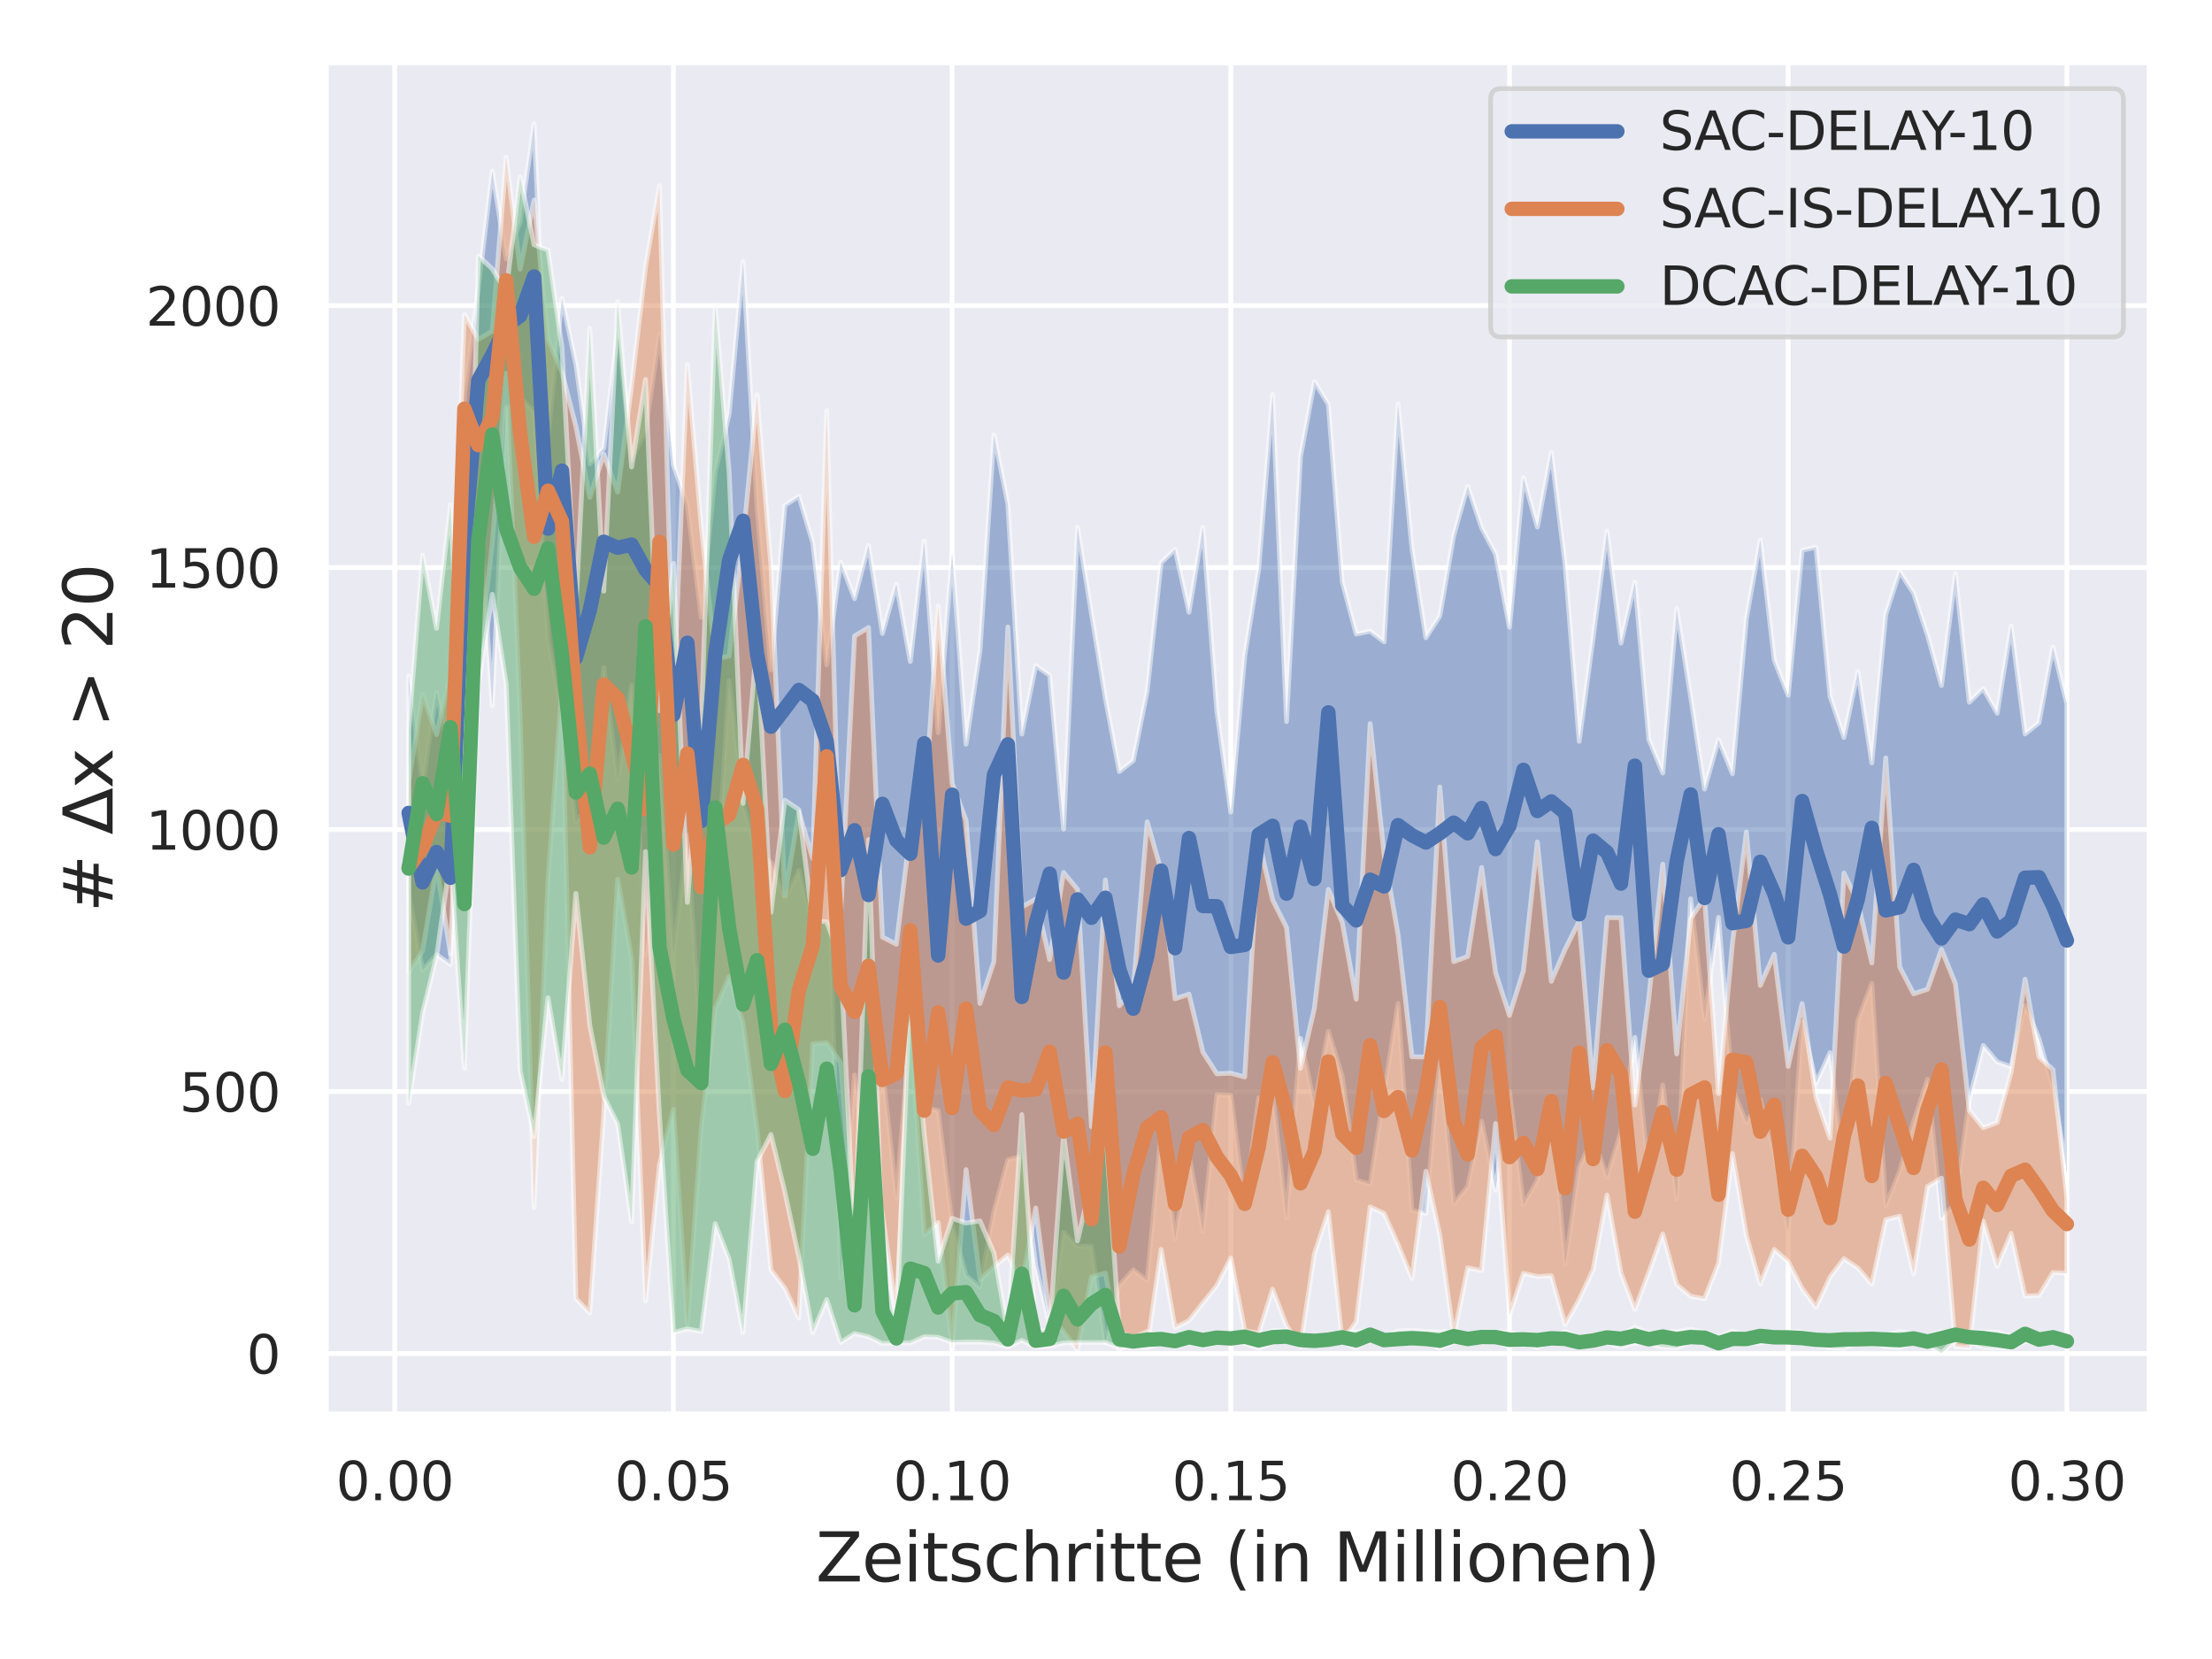 <?xml version="1.0" encoding="utf-8" standalone="no"?>
<!DOCTYPE svg PUBLIC "-//W3C//DTD SVG 1.1//EN"
  "http://www.w3.org/Graphics/SVG/1.1/DTD/svg11.dtd">
<svg xmlns:xlink="http://www.w3.org/1999/xlink" width="460.8pt" height="345.6pt" viewBox="0 0 460.8 345.6" xmlns="http://www.w3.org/2000/svg" version="1.1">
 <defs>
  <style type="text/css">*{stroke-linejoin: round; stroke-linecap: butt}</style>
 </defs>
 <g id="figure_1">
  <g id="patch_1">
   <path d="M 0 345.6 
L 460.8 345.6 
L 460.8 0 
L 0 0 
z
" style="fill: #ffffff"/>
  </g>
  <g id="axes_1">
   <g id="patch_2">
    <path d="M 67.86 294.66 
L 447.84 294.66 
L 447.84 12.96 
L 67.86 12.96 
z
" style="fill: #eaeaf2"/>
   </g>
   <g id="matplotlib.axis_1">
    <g id="xtick_1">
     <g id="line2d_1">
      <path d="M 82.229 294.66 
L 82.229 12.96 
" clip-path="url(#p2f18f2f34d)" style="fill: none; stroke: #ffffff; stroke-linecap: round"/>
     </g>
     <g id="text_1">
      <!-- 0.00 -->
      <g style="fill: #262626" transform="translate(69.983 312.518)scale(0.11 -0.11)">
       <defs>
        <path id="DejaVuSans-30" d="M 2034 4250 
Q 1547 4250 1301 3770 
Q 1056 3291 1056 2328 
Q 1056 1369 1301 889 
Q 1547 409 2034 409 
Q 2525 409 2770 889 
Q 3016 1369 3016 2328 
Q 3016 3291 2770 3770 
Q 2525 4250 2034 4250 
z
M 2034 4750 
Q 2819 4750 3233 4129 
Q 3647 3509 3647 2328 
Q 3647 1150 3233 529 
Q 2819 -91 2034 -91 
Q 1250 -91 836 529 
Q 422 1150 422 2328 
Q 422 3509 836 4129 
Q 1250 4750 2034 4750 
z
" transform="scale(0.016)"/>
        <path id="DejaVuSans-2e" d="M 684 794 
L 1344 794 
L 1344 0 
L 684 0 
L 684 794 
z
" transform="scale(0.016)"/>
       </defs>
       <use xlink:href="#DejaVuSans-30"/>
       <use xlink:href="#DejaVuSans-2e" x="63.623"/>
       <use xlink:href="#DejaVuSans-30" x="95.41"/>
       <use xlink:href="#DejaVuSans-30" x="159.033"/>
      </g>
     </g>
    </g>
    <g id="xtick_2">
     <g id="line2d_2">
      <path d="M 140.286 294.66 
L 140.286 12.96 
" clip-path="url(#p2f18f2f34d)" style="fill: none; stroke: #ffffff; stroke-linecap: round"/>
     </g>
     <g id="text_2">
      <!-- 0.05 -->
      <g style="fill: #262626" transform="translate(128.039 312.518)scale(0.11 -0.11)">
       <defs>
        <path id="DejaVuSans-35" d="M 691 4666 
L 3169 4666 
L 3169 4134 
L 1269 4134 
L 1269 2991 
Q 1406 3038 1543 3061 
Q 1681 3084 1819 3084 
Q 2600 3084 3056 2656 
Q 3513 2228 3513 1497 
Q 3513 744 3044 326 
Q 2575 -91 1722 -91 
Q 1428 -91 1123 -41 
Q 819 9 494 109 
L 494 744 
Q 775 591 1075 516 
Q 1375 441 1709 441 
Q 2250 441 2565 725 
Q 2881 1009 2881 1497 
Q 2881 1984 2565 2268 
Q 2250 2553 1709 2553 
Q 1456 2553 1204 2497 
Q 953 2441 691 2322 
L 691 4666 
z
" transform="scale(0.016)"/>
       </defs>
       <use xlink:href="#DejaVuSans-30"/>
       <use xlink:href="#DejaVuSans-2e" x="63.623"/>
       <use xlink:href="#DejaVuSans-30" x="95.41"/>
       <use xlink:href="#DejaVuSans-35" x="159.033"/>
      </g>
     </g>
    </g>
    <g id="xtick_3">
     <g id="line2d_3">
      <path d="M 198.342 294.66 
L 198.342 12.96 
" clip-path="url(#p2f18f2f34d)" style="fill: none; stroke: #ffffff; stroke-linecap: round"/>
     </g>
     <g id="text_3">
      <!-- 0.10 -->
      <g style="fill: #262626" transform="translate(186.096 312.518)scale(0.11 -0.11)">
       <defs>
        <path id="DejaVuSans-31" d="M 794 531 
L 1825 531 
L 1825 4091 
L 703 3866 
L 703 4441 
L 1819 4666 
L 2450 4666 
L 2450 531 
L 3481 531 
L 3481 0 
L 794 0 
L 794 531 
z
" transform="scale(0.016)"/>
       </defs>
       <use xlink:href="#DejaVuSans-30"/>
       <use xlink:href="#DejaVuSans-2e" x="63.623"/>
       <use xlink:href="#DejaVuSans-31" x="95.41"/>
       <use xlink:href="#DejaVuSans-30" x="159.033"/>
      </g>
     </g>
    </g>
    <g id="xtick_4">
     <g id="line2d_4">
      <path d="M 256.399 294.66 
L 256.399 12.96 
" clip-path="url(#p2f18f2f34d)" style="fill: none; stroke: #ffffff; stroke-linecap: round"/>
     </g>
     <g id="text_4">
      <!-- 0.15 -->
      <g style="fill: #262626" transform="translate(244.152 312.518)scale(0.11 -0.11)">
       <use xlink:href="#DejaVuSans-30"/>
       <use xlink:href="#DejaVuSans-2e" x="63.623"/>
       <use xlink:href="#DejaVuSans-31" x="95.41"/>
       <use xlink:href="#DejaVuSans-35" x="159.033"/>
      </g>
     </g>
    </g>
    <g id="xtick_5">
     <g id="line2d_5">
      <path d="M 314.455 294.66 
L 314.455 12.96 
" clip-path="url(#p2f18f2f34d)" style="fill: none; stroke: #ffffff; stroke-linecap: round"/>
     </g>
     <g id="text_5">
      <!-- 0.20 -->
      <g style="fill: #262626" transform="translate(302.209 312.518)scale(0.11 -0.11)">
       <defs>
        <path id="DejaVuSans-32" d="M 1228 531 
L 3431 531 
L 3431 0 
L 469 0 
L 469 531 
Q 828 903 1448 1529 
Q 2069 2156 2228 2338 
Q 2531 2678 2651 2914 
Q 2772 3150 2772 3378 
Q 2772 3750 2511 3984 
Q 2250 4219 1831 4219 
Q 1534 4219 1204 4116 
Q 875 4013 500 3803 
L 500 4441 
Q 881 4594 1212 4672 
Q 1544 4750 1819 4750 
Q 2544 4750 2975 4387 
Q 3406 4025 3406 3419 
Q 3406 3131 3298 2873 
Q 3191 2616 2906 2266 
Q 2828 2175 2409 1742 
Q 1991 1309 1228 531 
z
" transform="scale(0.016)"/>
       </defs>
       <use xlink:href="#DejaVuSans-30"/>
       <use xlink:href="#DejaVuSans-2e" x="63.623"/>
       <use xlink:href="#DejaVuSans-32" x="95.41"/>
       <use xlink:href="#DejaVuSans-30" x="159.033"/>
      </g>
     </g>
    </g>
    <g id="xtick_6">
     <g id="line2d_6">
      <path d="M 372.512 294.66 
L 372.512 12.96 
" clip-path="url(#p2f18f2f34d)" style="fill: none; stroke: #ffffff; stroke-linecap: round"/>
     </g>
     <g id="text_6">
      <!-- 0.25 -->
      <g style="fill: #262626" transform="translate(360.266 312.518)scale(0.11 -0.11)">
       <use xlink:href="#DejaVuSans-30"/>
       <use xlink:href="#DejaVuSans-2e" x="63.623"/>
       <use xlink:href="#DejaVuSans-32" x="95.41"/>
       <use xlink:href="#DejaVuSans-35" x="159.033"/>
      </g>
     </g>
    </g>
    <g id="xtick_7">
     <g id="line2d_7">
      <path d="M 430.568 294.66 
L 430.568 12.96 
" clip-path="url(#p2f18f2f34d)" style="fill: none; stroke: #ffffff; stroke-linecap: round"/>
     </g>
     <g id="text_7">
      <!-- 0.30 -->
      <g style="fill: #262626" transform="translate(418.322 312.518)scale(0.11 -0.11)">
       <defs>
        <path id="DejaVuSans-33" d="M 2597 2516 
Q 3050 2419 3304 2112 
Q 3559 1806 3559 1356 
Q 3559 666 3084 287 
Q 2609 -91 1734 -91 
Q 1441 -91 1130 -33 
Q 819 25 488 141 
L 488 750 
Q 750 597 1062 519 
Q 1375 441 1716 441 
Q 2309 441 2620 675 
Q 2931 909 2931 1356 
Q 2931 1769 2642 2001 
Q 2353 2234 1838 2234 
L 1294 2234 
L 1294 2753 
L 1863 2753 
Q 2328 2753 2575 2939 
Q 2822 3125 2822 3475 
Q 2822 3834 2567 4026 
Q 2313 4219 1838 4219 
Q 1578 4219 1281 4162 
Q 984 4106 628 3988 
L 628 4550 
Q 988 4650 1302 4700 
Q 1616 4750 1894 4750 
Q 2613 4750 3031 4423 
Q 3450 4097 3450 3541 
Q 3450 3153 3228 2886 
Q 3006 2619 2597 2516 
z
" transform="scale(0.016)"/>
       </defs>
       <use xlink:href="#DejaVuSans-30"/>
       <use xlink:href="#DejaVuSans-2e" x="63.623"/>
       <use xlink:href="#DejaVuSans-33" x="95.41"/>
       <use xlink:href="#DejaVuSans-30" x="159.033"/>
      </g>
     </g>
    </g>
    <g id="text_8">
     <!-- Zeitschritte (in Millionen) -->
     <g style="fill: #262626" transform="translate(169.935 329.444)scale(0.14 -0.14)">
      <defs>
       <path id="DejaVuSans-5a" d="M 359 4666 
L 4025 4666 
L 4025 4184 
L 1075 531 
L 4097 531 
L 4097 0 
L 288 0 
L 288 481 
L 3238 4134 
L 359 4134 
L 359 4666 
z
" transform="scale(0.016)"/>
       <path id="DejaVuSans-65" d="M 3597 1894 
L 3597 1613 
L 953 1613 
Q 991 1019 1311 708 
Q 1631 397 2203 397 
Q 2534 397 2845 478 
Q 3156 559 3463 722 
L 3463 178 
Q 3153 47 2828 -22 
Q 2503 -91 2169 -91 
Q 1331 -91 842 396 
Q 353 884 353 1716 
Q 353 2575 817 3079 
Q 1281 3584 2069 3584 
Q 2775 3584 3186 3129 
Q 3597 2675 3597 1894 
z
M 3022 2063 
Q 3016 2534 2758 2815 
Q 2500 3097 2075 3097 
Q 1594 3097 1305 2825 
Q 1016 2553 972 2059 
L 3022 2063 
z
" transform="scale(0.016)"/>
       <path id="DejaVuSans-69" d="M 603 3500 
L 1178 3500 
L 1178 0 
L 603 0 
L 603 3500 
z
M 603 4863 
L 1178 4863 
L 1178 4134 
L 603 4134 
L 603 4863 
z
" transform="scale(0.016)"/>
       <path id="DejaVuSans-74" d="M 1172 4494 
L 1172 3500 
L 2356 3500 
L 2356 3053 
L 1172 3053 
L 1172 1153 
Q 1172 725 1289 603 
Q 1406 481 1766 481 
L 2356 481 
L 2356 0 
L 1766 0 
Q 1100 0 847 248 
Q 594 497 594 1153 
L 594 3053 
L 172 3053 
L 172 3500 
L 594 3500 
L 594 4494 
L 1172 4494 
z
" transform="scale(0.016)"/>
       <path id="DejaVuSans-73" d="M 2834 3397 
L 2834 2853 
Q 2591 2978 2328 3040 
Q 2066 3103 1784 3103 
Q 1356 3103 1142 2972 
Q 928 2841 928 2578 
Q 928 2378 1081 2264 
Q 1234 2150 1697 2047 
L 1894 2003 
Q 2506 1872 2764 1633 
Q 3022 1394 3022 966 
Q 3022 478 2636 193 
Q 2250 -91 1575 -91 
Q 1294 -91 989 -36 
Q 684 19 347 128 
L 347 722 
Q 666 556 975 473 
Q 1284 391 1588 391 
Q 1994 391 2212 530 
Q 2431 669 2431 922 
Q 2431 1156 2273 1281 
Q 2116 1406 1581 1522 
L 1381 1569 
Q 847 1681 609 1914 
Q 372 2147 372 2553 
Q 372 3047 722 3315 
Q 1072 3584 1716 3584 
Q 2034 3584 2315 3537 
Q 2597 3491 2834 3397 
z
" transform="scale(0.016)"/>
       <path id="DejaVuSans-63" d="M 3122 3366 
L 3122 2828 
Q 2878 2963 2633 3030 
Q 2388 3097 2138 3097 
Q 1578 3097 1268 2742 
Q 959 2388 959 1747 
Q 959 1106 1268 751 
Q 1578 397 2138 397 
Q 2388 397 2633 464 
Q 2878 531 3122 666 
L 3122 134 
Q 2881 22 2623 -34 
Q 2366 -91 2075 -91 
Q 1284 -91 818 406 
Q 353 903 353 1747 
Q 353 2603 823 3093 
Q 1294 3584 2113 3584 
Q 2378 3584 2631 3529 
Q 2884 3475 3122 3366 
z
" transform="scale(0.016)"/>
       <path id="DejaVuSans-68" d="M 3513 2113 
L 3513 0 
L 2938 0 
L 2938 2094 
Q 2938 2591 2744 2837 
Q 2550 3084 2163 3084 
Q 1697 3084 1428 2787 
Q 1159 2491 1159 1978 
L 1159 0 
L 581 0 
L 581 4863 
L 1159 4863 
L 1159 2956 
Q 1366 3272 1645 3428 
Q 1925 3584 2291 3584 
Q 2894 3584 3203 3211 
Q 3513 2838 3513 2113 
z
" transform="scale(0.016)"/>
       <path id="DejaVuSans-72" d="M 2631 2963 
Q 2534 3019 2420 3045 
Q 2306 3072 2169 3072 
Q 1681 3072 1420 2755 
Q 1159 2438 1159 1844 
L 1159 0 
L 581 0 
L 581 3500 
L 1159 3500 
L 1159 2956 
Q 1341 3275 1631 3429 
Q 1922 3584 2338 3584 
Q 2397 3584 2469 3576 
Q 2541 3569 2628 3553 
L 2631 2963 
z
" transform="scale(0.016)"/>
       <path id="DejaVuSans-20" transform="scale(0.016)"/>
       <path id="DejaVuSans-28" d="M 1984 4856 
Q 1566 4138 1362 3434 
Q 1159 2731 1159 2009 
Q 1159 1288 1364 580 
Q 1569 -128 1984 -844 
L 1484 -844 
Q 1016 -109 783 600 
Q 550 1309 550 2009 
Q 550 2706 781 3412 
Q 1013 4119 1484 4856 
L 1984 4856 
z
" transform="scale(0.016)"/>
       <path id="DejaVuSans-6e" d="M 3513 2113 
L 3513 0 
L 2938 0 
L 2938 2094 
Q 2938 2591 2744 2837 
Q 2550 3084 2163 3084 
Q 1697 3084 1428 2787 
Q 1159 2491 1159 1978 
L 1159 0 
L 581 0 
L 581 3500 
L 1159 3500 
L 1159 2956 
Q 1366 3272 1645 3428 
Q 1925 3584 2291 3584 
Q 2894 3584 3203 3211 
Q 3513 2838 3513 2113 
z
" transform="scale(0.016)"/>
       <path id="DejaVuSans-4d" d="M 628 4666 
L 1569 4666 
L 2759 1491 
L 3956 4666 
L 4897 4666 
L 4897 0 
L 4281 0 
L 4281 4097 
L 3078 897 
L 2444 897 
L 1241 4097 
L 1241 0 
L 628 0 
L 628 4666 
z
" transform="scale(0.016)"/>
       <path id="DejaVuSans-6c" d="M 603 4863 
L 1178 4863 
L 1178 0 
L 603 0 
L 603 4863 
z
" transform="scale(0.016)"/>
       <path id="DejaVuSans-6f" d="M 1959 3097 
Q 1497 3097 1228 2736 
Q 959 2375 959 1747 
Q 959 1119 1226 758 
Q 1494 397 1959 397 
Q 2419 397 2687 759 
Q 2956 1122 2956 1747 
Q 2956 2369 2687 2733 
Q 2419 3097 1959 3097 
z
M 1959 3584 
Q 2709 3584 3137 3096 
Q 3566 2609 3566 1747 
Q 3566 888 3137 398 
Q 2709 -91 1959 -91 
Q 1206 -91 779 398 
Q 353 888 353 1747 
Q 353 2609 779 3096 
Q 1206 3584 1959 3584 
z
" transform="scale(0.016)"/>
       <path id="DejaVuSans-29" d="M 513 4856 
L 1013 4856 
Q 1481 4119 1714 3412 
Q 1947 2706 1947 2009 
Q 1947 1309 1714 600 
Q 1481 -109 1013 -844 
L 513 -844 
Q 928 -128 1133 580 
Q 1338 1288 1338 2009 
Q 1338 2731 1133 3434 
Q 928 4138 513 4856 
z
" transform="scale(0.016)"/>
      </defs>
      <use xlink:href="#DejaVuSans-5a"/>
      <use xlink:href="#DejaVuSans-65" x="68.506"/>
      <use xlink:href="#DejaVuSans-69" x="130.029"/>
      <use xlink:href="#DejaVuSans-74" x="157.812"/>
      <use xlink:href="#DejaVuSans-73" x="197.021"/>
      <use xlink:href="#DejaVuSans-63" x="249.121"/>
      <use xlink:href="#DejaVuSans-68" x="304.102"/>
      <use xlink:href="#DejaVuSans-72" x="367.48"/>
      <use xlink:href="#DejaVuSans-69" x="408.594"/>
      <use xlink:href="#DejaVuSans-74" x="436.377"/>
      <use xlink:href="#DejaVuSans-74" x="475.586"/>
      <use xlink:href="#DejaVuSans-65" x="514.795"/>
      <use xlink:href="#DejaVuSans-20" x="576.318"/>
      <use xlink:href="#DejaVuSans-28" x="608.105"/>
      <use xlink:href="#DejaVuSans-69" x="647.119"/>
      <use xlink:href="#DejaVuSans-6e" x="674.902"/>
      <use xlink:href="#DejaVuSans-20" x="738.281"/>
      <use xlink:href="#DejaVuSans-4d" x="770.068"/>
      <use xlink:href="#DejaVuSans-69" x="856.348"/>
      <use xlink:href="#DejaVuSans-6c" x="884.131"/>
      <use xlink:href="#DejaVuSans-6c" x="911.914"/>
      <use xlink:href="#DejaVuSans-69" x="939.697"/>
      <use xlink:href="#DejaVuSans-6f" x="967.48"/>
      <use xlink:href="#DejaVuSans-6e" x="1028.662"/>
      <use xlink:href="#DejaVuSans-65" x="1092.041"/>
      <use xlink:href="#DejaVuSans-6e" x="1153.564"/>
      <use xlink:href="#DejaVuSans-29" x="1216.943"/>
     </g>
    </g>
   </g>
   <g id="matplotlib.axis_2">
    <g id="ytick_1">
     <g id="line2d_8">
      <path d="M 67.86 281.965 
L 447.84 281.965 
" clip-path="url(#p2f18f2f34d)" style="fill: none; stroke: #ffffff; stroke-linecap: round"/>
     </g>
     <g id="text_9">
      <!-- 0 -->
      <g style="fill: #262626" transform="translate(51.361 286.144)scale(0.11 -0.11)">
       <use xlink:href="#DejaVuSans-30"/>
      </g>
     </g>
    </g>
    <g id="ytick_2">
     <g id="line2d_9">
      <path d="M 67.86 227.389 
L 447.84 227.389 
" clip-path="url(#p2f18f2f34d)" style="fill: none; stroke: #ffffff; stroke-linecap: round"/>
     </g>
     <g id="text_10">
      <!-- 500 -->
      <g style="fill: #262626" transform="translate(37.364 231.568)scale(0.11 -0.11)">
       <use xlink:href="#DejaVuSans-35"/>
       <use xlink:href="#DejaVuSans-30" x="63.623"/>
       <use xlink:href="#DejaVuSans-30" x="127.246"/>
      </g>
     </g>
    </g>
    <g id="ytick_3">
     <g id="line2d_10">
      <path d="M 67.86 172.813 
L 447.84 172.813 
" clip-path="url(#p2f18f2f34d)" style="fill: none; stroke: #ffffff; stroke-linecap: round"/>
     </g>
     <g id="text_11">
      <!-- 1000 -->
      <g style="fill: #262626" transform="translate(30.365 176.992)scale(0.11 -0.11)">
       <use xlink:href="#DejaVuSans-31"/>
       <use xlink:href="#DejaVuSans-30" x="63.623"/>
       <use xlink:href="#DejaVuSans-30" x="127.246"/>
       <use xlink:href="#DejaVuSans-30" x="190.869"/>
      </g>
     </g>
    </g>
    <g id="ytick_4">
     <g id="line2d_11">
      <path d="M 67.86 118.238 
L 447.84 118.238 
" clip-path="url(#p2f18f2f34d)" style="fill: none; stroke: #ffffff; stroke-linecap: round"/>
     </g>
     <g id="text_12">
      <!-- 1500 -->
      <g style="fill: #262626" transform="translate(30.365 122.417)scale(0.11 -0.11)">
       <use xlink:href="#DejaVuSans-31"/>
       <use xlink:href="#DejaVuSans-35" x="63.623"/>
       <use xlink:href="#DejaVuSans-30" x="127.246"/>
       <use xlink:href="#DejaVuSans-30" x="190.869"/>
      </g>
     </g>
    </g>
    <g id="ytick_5">
     <g id="line2d_12">
      <path d="M 67.86 63.662 
L 447.84 63.662 
" clip-path="url(#p2f18f2f34d)" style="fill: none; stroke: #ffffff; stroke-linecap: round"/>
     </g>
     <g id="text_13">
      <!-- 2000 -->
      <g style="fill: #262626" transform="translate(30.365 67.841)scale(0.11 -0.11)">
       <use xlink:href="#DejaVuSans-32"/>
       <use xlink:href="#DejaVuSans-30" x="63.623"/>
       <use xlink:href="#DejaVuSans-30" x="127.246"/>
       <use xlink:href="#DejaVuSans-30" x="190.869"/>
      </g>
     </g>
    </g>
    <g id="text_14">
     <!-- # Δx &gt; 20 -->
     <g style="fill: #262626" transform="translate(23.453 190.055)rotate(-90)scale(0.14 -0.14)">
      <defs>
       <path id="DejaVuSans-23" d="M 3272 2816 
L 2363 2816 
L 2100 1772 
L 3016 1772 
L 3272 2816 
z
M 2803 4594 
L 2478 3297 
L 3391 3297 
L 3719 4594 
L 4219 4594 
L 3897 3297 
L 4872 3297 
L 4872 2816 
L 3775 2816 
L 3519 1772 
L 4513 1772 
L 4513 1294 
L 3397 1294 
L 3072 0 
L 2572 0 
L 2894 1294 
L 1978 1294 
L 1656 0 
L 1153 0 
L 1478 1294 
L 494 1294 
L 494 1772 
L 1594 1772 
L 1856 2816 
L 850 2816 
L 850 3297 
L 1978 3297 
L 2297 4594 
L 2803 4594 
z
" transform="scale(0.016)"/>
       <path id="DejaVuSans-394" d="M 2188 4044 
L 906 525 
L 3472 525 
L 2188 4044 
z
M 50 0 
L 1831 4666 
L 2547 4666 
L 4325 0 
L 50 0 
z
" transform="scale(0.016)"/>
       <path id="DejaVuSans-78" d="M 3513 3500 
L 2247 1797 
L 3578 0 
L 2900 0 
L 1881 1375 
L 863 0 
L 184 0 
L 1544 1831 
L 300 3500 
L 978 3500 
L 1906 2253 
L 2834 3500 
L 3513 3500 
z
" transform="scale(0.016)"/>
       <path id="DejaVuSans-3e" d="M 678 3150 
L 678 3719 
L 4684 2266 
L 4684 1747 
L 678 294 
L 678 863 
L 3897 2003 
L 678 3150 
z
" transform="scale(0.016)"/>
      </defs>
      <use xlink:href="#DejaVuSans-23"/>
      <use xlink:href="#DejaVuSans-20" x="83.789"/>
      <use xlink:href="#DejaVuSans-394" x="115.576"/>
      <use xlink:href="#DejaVuSans-78" x="183.984"/>
      <use xlink:href="#DejaVuSans-20" x="243.164"/>
      <use xlink:href="#DejaVuSans-3e" x="274.951"/>
      <use xlink:href="#DejaVuSans-20" x="358.74"/>
      <use xlink:href="#DejaVuSans-32" x="390.527"/>
      <use xlink:href="#DejaVuSans-30" x="454.15"/>
     </g>
    </g>
   </g>
   <g id="PolyCollection_1">
    <defs>
     <path id="m436e6b6de3" d="M 85.132 -159.645 
L 85.132 -204.855 
L 88.035 -181.955 
L 90.937 -201.428 
L 93.84 -188.068 
L 96.743 -263.47 
L 99.646 -285.627 
L 102.549 -310.012 
L 105.452 -291.653 
L 108.354 -299.38 
L 111.257 -319.835 
L 114.16 -254.585 
L 117.063 -283.466 
L 119.966 -269.713 
L 122.869 -248.931 
L 125.771 -252.271 
L 128.674 -276.852 
L 131.577 -249.738 
L 134.48 -255.982 
L 137.383 -276.022 
L 140.286 -248.756 
L 143.188 -240.417 
L 146.091 -216.993 
L 148.994 -247.184 
L 151.897 -259.409 
L 154.8 -291.129 
L 157.702 -239.915 
L 160.605 -206.034 
L 163.508 -240.308 
L 166.411 -242.229 
L 169.314 -232.514 
L 172.217 -207.104 
L 175.119 -228.498 
L 178.022 -220.879 
L 180.925 -232.012 
L 183.828 -213.631 
L 186.731 -223.957 
L 189.634 -207.781 
L 192.536 -232.885 
L 195.439 -192.98 
L 198.342 -230.528 
L 201.245 -190.578 
L 204.148 -210.051 
L 207.051 -255 
L 209.953 -240.613 
L 212.856 -192.674 
L 215.759 -206.929 
L 218.662 -204.921 
L 221.565 -172.896 
L 224.467 -235.811 
L 227.37 -217.735 
L 230.273 -200.096 
L 233.176 -184.859 
L 236.079 -187.151 
L 238.982 -201.646 
L 241.884 -228.367 
L 244.787 -231.183 
L 247.69 -218.063 
L 250.593 -235.789 
L 253.496 -197.455 
L 256.399 -176.432 
L 259.301 -208.938 
L 262.204 -226.948 
L 265.107 -263.47 
L 268.01 -195.272 
L 270.913 -250.415 
L 273.816 -266.089 
L 276.718 -261.374 
L 279.621 -224.35 
L 282.524 -213.5 
L 285.427 -214.111 
L 288.33 -211.885 
L 291.233 -261.461 
L 294.135 -231.336 
L 297.038 -212.736 
L 299.941 -217.277 
L 302.844 -234.064 
L 305.747 -244.303 
L 308.649 -235.636 
L 311.552 -230.179 
L 314.455 -214.919 
L 317.358 -246.093 
L 320.261 -235.811 
L 323.164 -251.376 
L 326.066 -227.755 
L 328.969 -191.168 
L 331.872 -212.649 
L 334.775 -235.003 
L 337.678 -211.623 
L 340.581 -224.306 
L 343.483 -191.561 
L 346.386 -184.553 
L 349.289 -218.805 
L 352.192 -200.446 
L 355.095 -181.213 
L 357.998 -191.539 
L 360.9 -184.4 
L 363.803 -216.666 
L 366.706 -233.147 
L 369.609 -208.108 
L 372.512 -200.751 
L 375.414 -230.986 
L 378.317 -231.597 
L 381.22 -200.577 
L 384.123 -191.954 
L 387.026 -205.75 
L 389.929 -186.649 
L 392.831 -217.561 
L 395.734 -226.511 
L 398.637 -222.014 
L 401.54 -213.216 
L 404.443 -202.782 
L 407.346 -226.074 
L 410.248 -199.311 
L 413.151 -202.148 
L 416.054 -197.018 
L 418.957 -215.203 
L 421.86 -192.696 
L 424.763 -195.032 
L 427.665 -210.837 
L 430.568 -198.961 
L 430.568 -101.205 
L 430.568 -101.205 
L 427.665 -118.888 
L 424.763 -129.214 
L 421.86 -136.112 
L 418.957 -123.363 
L 416.054 -124.411 
L 413.151 -127.816 
L 410.248 -116.53 
L 407.346 -94.984 
L 404.443 -91.84 
L 401.54 -120.787 
L 398.637 -111.902 
L 395.734 -101.576 
L 392.831 -94.46 
L 389.929 -140.762 
L 387.026 -133.012 
L 384.123 -101.031 
L 381.22 -126.31 
L 378.317 -119.957 
L 375.414 -132.641 
L 372.512 -88.98 
L 369.609 -105.244 
L 366.706 -116.617 
L 363.803 -111.749 
L 360.9 -118.822 
L 357.998 -154.515 
L 355.095 -133.187 
L 352.192 -158.357 
L 349.289 -95.857 
L 346.386 -119.608 
L 343.483 -100.572 
L 340.581 -129.497 
L 337.678 -109.916 
L 334.775 -100.398 
L 331.872 -108.78 
L 328.969 -102.406 
L 326.066 -82.147 
L 323.164 -115.57 
L 320.261 -99.699 
L 317.358 -94.569 
L 314.455 -118.233 
L 311.552 -97.669 
L 308.649 -112.055 
L 305.747 -98.433 
L 302.844 -94.809 
L 299.941 -125.131 
L 297.038 -92.822 
L 294.135 -93.456 
L 291.233 -136.548 
L 288.33 -117.84 
L 285.427 -98.869 
L 282.524 -99.786 
L 279.621 -121.398 
L 276.718 -130.763 
L 273.816 -115.351 
L 270.913 -129.279 
L 268.01 -91.796 
L 265.107 -117.665 
L 262.204 -116.901 
L 259.301 -94.263 
L 256.399 -117.425 
L 253.496 -117.556 
L 250.593 -89.002 
L 247.69 -104.982 
L 244.787 -87.496 
L 241.884 -109.806 
L 238.982 -78.786 
L 236.079 -81.056 
L 233.176 -77.803 
L 230.273 -65.818 
L 227.37 -85.99 
L 224.467 -85.946 
L 221.565 -88.915 
L 218.662 -69.399 
L 215.759 -81.995 
L 212.856 -104.698 
L 209.953 -104 
L 207.051 -93.215 
L 204.148 -77.454 
L 201.245 -79.943 
L 198.342 -90.552 
L 195.439 -114.238 
L 192.536 -114.915 
L 189.634 -131.44 
L 186.731 -96.053 
L 183.828 -123.036 
L 180.925 -98.433 
L 178.022 -121.682 
L 175.119 -79.397 
L 172.217 -178.244 
L 169.314 -152.594 
L 166.411 -164.273 
L 163.508 -158.291 
L 160.605 -166.019 
L 157.702 -168.006 
L 154.8 -177.873 
L 151.897 -203.851 
L 148.994 -156.087 
L 146.091 -124.76 
L 143.188 -171.717 
L 140.286 -146.503 
L 137.383 -188.264 
L 134.48 -146.7 
L 131.577 -202.847 
L 128.674 -183.091 
L 125.771 -206.58 
L 122.869 -178.31 
L 119.966 -174.359 
L 117.063 -196.713 
L 114.16 -212.387 
L 111.257 -259.89 
L 108.354 -262.771 
L 105.452 -260.588 
L 102.549 -198.568 
L 99.646 -241.967 
L 96.743 -206.165 
L 93.84 -144.691 
L 90.937 -146.743 
L 88.035 -143.512 
L 85.132 -159.645 
z
" style="stroke: #ffffff; stroke-opacity: 0.5"/>
    </defs>
    <g clip-path="url(#p2f18f2f34d)">
     <use xlink:href="#m436e6b6de3" x="0" y="345.6" style="fill: #4c72b0; fill-opacity: 0.5; stroke: #ffffff; stroke-opacity: 0.5"/>
    </g>
   </g>
   <g id="PolyCollection_2">
    <defs>
     <path id="m35eba1792a" d="M 85.132 -142.945 
L 85.132 -182.589 
L 88.035 -200.926 
L 90.937 -192.565 
L 93.84 -205.379 
L 96.743 -280.083 
L 99.646 -274.909 
L 102.549 -276.612 
L 105.452 -312.872 
L 108.354 -289.535 
L 111.257 -303.943 
L 114.16 -274.952 
L 117.063 -268.054 
L 119.966 -256.79 
L 122.869 -242.011 
L 125.771 -250.983 
L 128.674 -243.102 
L 131.577 -265.216 
L 134.48 -290.015 
L 137.383 -306.89 
L 140.286 -199.878 
L 143.188 -269.713 
L 146.091 -235.92 
L 148.994 -208.37 
L 151.897 -208.916 
L 154.8 -233.213 
L 157.702 -263.382 
L 160.605 -227.624 
L 163.508 -158.968 
L 166.411 -176.476 
L 169.314 -166.74 
L 172.217 -260.064 
L 175.119 -155.017 
L 178.022 -213.107 
L 180.925 -214.876 
L 183.828 -150.389 
L 186.731 -148.904 
L 189.634 -172.459 
L 192.536 -176.039 
L 195.439 -219.394 
L 198.342 -182.414 
L 201.245 -174.708 
L 204.148 -136.57 
L 207.051 -145.281 
L 209.953 -214.985 
L 212.856 -156.611 
L 215.759 -158.291 
L 218.662 -145.695 
L 221.565 -163.836 
L 224.467 -160.3 
L 227.37 -110.92 
L 230.273 -162.286 
L 233.176 -136.09 
L 236.079 -139.343 
L 238.982 -174.402 
L 241.884 -164.251 
L 244.787 -137.531 
L 247.69 -138.491 
L 250.593 -126.397 
L 253.496 -121.9 
L 256.399 -122.031 
L 259.301 -121.245 
L 262.204 -170.538 
L 265.107 -158.139 
L 268.01 -152.375 
L 270.913 -123.036 
L 273.816 -135.566 
L 276.718 -160.322 
L 279.621 -153.401 
L 282.524 -137.444 
L 285.427 -194.857 
L 288.33 -167.635 
L 291.233 -150.935 
L 294.135 -125.459 
L 297.038 -125.415 
L 299.941 -181.65 
L 302.844 -145.281 
L 305.747 -146.35 
L 308.649 -164.884 
L 311.552 -142.988 
L 314.455 -134.082 
L 317.358 -143.381 
L 320.261 -170.211 
L 323.164 -141.177 
L 326.066 -147.878 
L 328.969 -153.707 
L 331.872 -118.997 
L 334.775 -154.449 
L 337.678 -154.427 
L 340.581 -115.395 
L 343.483 -137.793 
L 346.386 -165.583 
L 349.289 -126.048 
L 352.192 -154.275 
L 355.095 -158.51 
L 357.998 -117.774 
L 360.9 -149.057 
L 363.803 -172.306 
L 366.706 -140.325 
L 369.609 -146.809 
L 372.512 -123.45 
L 375.414 -136.548 
L 378.317 -116.945 
L 381.22 -108.497 
L 384.123 -163.727 
L 387.026 -157.615 
L 389.929 -144.997 
L 392.831 -187.719 
L 395.734 -144.167 
L 398.637 -138.579 
L 401.54 -139.517 
L 404.443 -147.813 
L 407.346 -140.674 
L 410.248 -114.26 
L 413.151 -110.658 
L 416.054 -111.749 
L 418.957 -122.228 
L 421.86 -141.613 
L 424.763 -125.415 
L 427.665 -122.795 
L 430.568 -96.075 
L 430.568 -80.357 
L 430.568 -80.357 
L 427.665 -80.51 
L 424.763 -75.729 
L 421.86 -75.62 
L 418.957 -88.675 
L 416.054 -81.776 
L 413.151 -91.229 
L 410.248 -64.902 
L 407.346 -65.098 
L 404.443 -100.179 
L 401.54 -98.433 
L 398.637 -80.205 
L 395.734 -92.255 
L 392.831 -91.513 
L 389.929 -78.065 
L 387.026 -81.449 
L 384.123 -83.392 
L 381.22 -79.55 
L 378.317 -73.263 
L 375.414 -77.17 
L 372.512 -82.759 
L 369.609 -85.335 
L 366.706 -78.109 
L 363.803 -88.173 
L 360.9 -105.288 
L 357.998 -82.453 
L 355.095 -75.031 
L 352.192 -75.555 
L 349.289 -78.022 
L 346.386 -88.566 
L 343.483 -80.576 
L 340.581 -72.826 
L 337.678 -80.401 
L 334.775 -96.643 
L 331.872 -81.1 
L 328.969 -74.9 
L 326.066 -69.661 
L 323.164 -79.833 
L 320.261 -79.681 
L 317.358 -80.357 
L 314.455 -71.56 
L 311.552 -111.553 
L 308.649 -80.881 
L 305.747 -81.493 
L 302.844 -67.128 
L 299.941 -88.304 
L 297.038 -101.598 
L 294.135 -79.266 
L 291.233 -86.383 
L 288.33 -92.822 
L 285.427 -94.176 
L 282.524 -70.25 
L 279.621 -66.146 
L 276.718 -93.194 
L 273.816 -84.396 
L 270.913 -65.054 
L 268.01 -69.486 
L 265.107 -77.061 
L 262.204 -67.87 
L 259.301 -68.394 
L 256.399 -83.523 
L 253.496 -77.803 
L 250.593 -74.179 
L 247.69 -70.512 
L 244.787 -69.027 
L 241.884 -85.335 
L 238.982 -64.967 
L 236.079 -66.561 
L 233.176 -64.421 
L 230.273 -80.379 
L 227.37 -79.593 
L 224.467 -64.334 
L 221.565 -68.22 
L 218.662 -71.298 
L 215.759 -93.958 
L 212.856 -77.912 
L 209.953 -84.178 
L 207.051 -81.689 
L 204.148 -79.004 
L 201.245 -101.948 
L 198.342 -64.53 
L 195.439 -90.923 
L 192.536 -88.325 
L 189.634 -132.401 
L 186.731 -72.193 
L 183.828 -92.604 
L 180.925 -105.833 
L 178.022 -86.579 
L 175.119 -124.236 
L 172.217 -128.384 
L 169.314 -128.144 
L 166.411 -71.014 
L 163.508 -77.236 
L 160.605 -81.034 
L 157.702 -110.33 
L 154.8 -132.379 
L 151.897 -142.159 
L 148.994 -135.391 
L 146.091 -110.658 
L 143.188 -69.442 
L 140.286 -114.478 
L 137.383 -102.995 
L 134.48 -74.529 
L 131.577 -145.848 
L 128.674 -162.439 
L 125.771 -113.561 
L 122.869 -72.084 
L 119.966 -75.074 
L 117.063 -202.825 
L 114.16 -162.003 
L 111.257 -94.067 
L 108.354 -196.036 
L 105.452 -267.836 
L 102.549 -232.449 
L 99.646 -206.864 
L 96.743 -217.43 
L 93.84 -146.852 
L 90.937 -165.102 
L 88.035 -147.551 
L 85.132 -142.945 
z
" style="stroke: #ffffff; stroke-opacity: 0.5"/>
    </defs>
    <g clip-path="url(#p2f18f2f34d)">
     <use xlink:href="#m35eba1792a" x="0" y="345.6" style="fill: #dd8452; fill-opacity: 0.5; stroke: #ffffff; stroke-opacity: 0.5"/>
    </g>
   </g>
   <g id="PolyCollection_3">
    <defs>
     <path id="m166fe03bfa" d="M 85.132 -115.701 
L 85.132 -193.526 
L 88.035 -229.982 
L 90.937 -214.701 
L 93.84 -240.461 
L 96.743 -181.191 
L 99.646 -292.307 
L 102.549 -289.579 
L 105.452 -284.885 
L 108.354 -308.789 
L 111.257 -294.6 
L 114.16 -293.508 
L 117.063 -273.206 
L 119.966 -218.739 
L 122.869 -277.245 
L 125.771 -222.451 
L 128.674 -282.811 
L 131.577 -248.319 
L 134.48 -266.548 
L 137.383 -197.564 
L 140.286 -228.236 
L 143.188 -157.615 
L 146.091 -194.399 
L 148.994 -281.938 
L 151.897 -247.228 
L 154.8 -178.244 
L 157.702 -212.081 
L 160.605 -155.541 
L 163.508 -178.899 
L 166.411 -176.935 
L 169.314 -153.794 
L 172.217 -153.576 
L 175.119 -145.826 
L 178.022 -86.121 
L 180.925 -170.713 
L 183.828 -84.156 
L 186.731 -68.111 
L 189.634 -142.879 
L 192.536 -109.37 
L 195.439 -82.846 
L 198.342 -91.796 
L 201.245 -90.814 
L 204.148 -91.251 
L 207.051 -84.592 
L 209.953 -68.111 
L 212.856 -113.408 
L 215.759 -68.111 
L 218.662 -68.656 
L 221.565 -109.261 
L 224.467 -87.103 
L 227.37 -99.655 
L 230.273 -111.335 
L 233.176 -68.111 
L 236.079 -66.91 
L 238.982 -68.22 
L 241.884 -67.237 
L 244.787 -67.128 
L 247.69 -68.001 
L 250.593 -67.128 
L 253.496 -68.111 
L 256.399 -67.456 
L 259.301 -68.22 
L 262.204 -67.128 
L 265.107 -68.438 
L 268.01 -68.438 
L 270.913 -67.128 
L 273.816 -67.019 
L 276.718 -67.019 
L 279.621 -67.892 
L 282.524 -68.22 
L 285.427 -68.22 
L 288.33 -67.128 
L 291.233 -68.329 
L 294.135 -68.438 
L 297.038 -68.22 
L 299.941 -68.111 
L 302.844 -68.22 
L 305.747 -67.237 
L 308.649 -68.22 
L 311.552 -68.111 
L 314.455 -68.111 
L 317.358 -67.019 
L 320.261 -67.128 
L 323.164 -67.019 
L 326.066 -68.22 
L 328.969 -67.019 
L 331.872 -67.128 
L 334.775 -68.22 
L 337.678 -67.565 
L 340.581 -69.093 
L 343.483 -67.783 
L 346.386 -68.001 
L 349.289 -68.22 
L 352.192 -68.656 
L 355.095 -68.111 
L 357.998 -67.019 
L 360.9 -68.329 
L 363.803 -67.237 
L 366.706 -68.22 
L 369.609 -67.674 
L 372.512 -68.22 
L 375.414 -68.111 
L 378.317 -67.456 
L 381.22 -67.128 
L 384.123 -67.237 
L 387.026 -67.019 
L 389.929 -67.237 
L 392.831 -67.347 
L 395.734 -68.22 
L 398.637 -67.674 
L 401.54 -67.237 
L 404.443 -68.22 
L 407.346 -68.22 
L 410.248 -68.111 
L 413.151 -68.111 
L 416.054 -68.111 
L 418.957 -67.128 
L 421.86 -68.875 
L 424.763 -67.347 
L 427.665 -67.128 
L 430.568 -66.582 
L 430.568 -65.818 
L 430.568 -65.818 
L 427.665 -66.801 
L 424.763 -66.037 
L 421.86 -66.146 
L 418.957 -64.727 
L 416.054 -64.836 
L 413.151 -64.945 
L 410.248 -66.037 
L 407.346 -66.473 
L 404.443 -63.745 
L 401.54 -65.491 
L 398.637 -65.818 
L 395.734 -64.836 
L 392.831 -65.054 
L 389.929 -65.928 
L 387.026 -65.928 
L 384.123 -64.727 
L 381.22 -64.836 
L 378.317 -65.273 
L 375.414 -66.037 
L 372.512 -66.037 
L 369.609 -66.255 
L 366.706 -65.818 
L 363.803 -65.928 
L 360.9 -65.928 
L 357.998 -64.836 
L 355.095 -65.928 
L 352.192 -66.037 
L 349.289 -64.836 
L 346.386 -64.945 
L 343.483 -65.818 
L 340.581 -65.818 
L 337.678 -64.945 
L 334.775 -65.818 
L 331.872 -65.928 
L 328.969 -64.836 
L 326.066 -66.037 
L 323.164 -66.473 
L 320.261 -64.836 
L 317.358 -65.818 
L 314.455 -65.054 
L 311.552 -66.255 
L 308.649 -65.928 
L 305.747 -65.928 
L 302.844 -65.928 
L 299.941 -64.727 
L 297.038 -65.928 
L 294.135 -65.818 
L 291.233 -65.928 
L 288.33 -65.818 
L 285.427 -67.128 
L 282.524 -64.727 
L 279.621 -66.037 
L 276.718 -65.818 
L 273.816 -65.273 
L 270.913 -65.818 
L 268.01 -66.692 
L 265.107 -65.818 
L 262.204 -64.727 
L 259.301 -65.818 
L 256.399 -65.928 
L 253.496 -65.928 
L 250.593 -65.164 
L 247.69 -65.928 
L 244.787 -64.945 
L 241.884 -65.818 
L 238.982 -64.836 
L 236.079 -64.945 
L 233.176 -64.836 
L 230.273 -65.928 
L 227.37 -65.928 
L 224.467 -65.928 
L 221.565 -65.818 
L 218.662 -65.164 
L 215.759 -64.945 
L 212.856 -66.364 
L 209.953 -65.054 
L 207.051 -65.818 
L 204.148 -66.037 
L 201.245 -66.037 
L 198.342 -65.928 
L 195.439 -67.019 
L 192.536 -67.128 
L 189.634 -65.818 
L 186.731 -65.818 
L 183.828 -65.709 
L 180.925 -67.128 
L 178.022 -67.783 
L 175.119 -65.928 
L 172.217 -74.878 
L 169.314 -68.001 
L 166.411 -83.719 
L 163.508 -97.254 
L 160.605 -109.261 
L 157.702 -103.585 
L 154.8 -68.001 
L 151.897 -83.283 
L 148.994 -90.705 
L 146.091 -68.22 
L 143.188 -68.766 
L 140.286 -68.001 
L 137.383 -113.081 
L 134.48 -168.202 
L 131.577 -91.032 
L 128.674 -111.444 
L 125.771 -117.229 
L 122.869 -131.964 
L 119.966 -159.47 
L 117.063 -120.722 
L 114.16 -137.749 
L 111.257 -108.824 
L 108.354 -122.577 
L 105.452 -203.022 
L 102.549 -221.796 
L 99.646 -203.022 
L 96.743 -123.014 
L 93.84 -166.674 
L 90.937 -146.372 
L 88.035 -134.584 
L 85.132 -115.701 
z
" style="stroke: #ffffff; stroke-opacity: 0.5"/>
    </defs>
    <g clip-path="url(#p2f18f2f34d)">
     <use xlink:href="#m166fe03bfa" x="0" y="345.6" style="fill: #55a868; fill-opacity: 0.5; stroke: #ffffff; stroke-opacity: 0.5"/>
    </g>
   </g>
   <g id="line2d_13">
    <path d="M 85.132 169.347 
L 88.035 183.807 
L 90.937 177.498 
L 93.84 182.855 
L 96.743 113.797 
L 99.646 79.236 
L 102.549 73.944 
L 105.452 67.849 
L 108.354 65.801 
L 111.257 57.606 
L 114.16 110.117 
L 117.063 98.04 
L 119.966 137.077 
L 122.869 127.122 
L 125.771 112.85 
L 128.674 114.103 
L 131.577 113.457 
L 134.48 118.705 
L 137.383 122.071 
L 140.286 148.918 
L 143.188 133.903 
L 146.091 171.054 
L 148.994 136.357 
L 151.897 116.692 
L 154.8 108.493 
L 157.702 136.16 
L 160.605 151.38 
L 163.508 147.582 
L 166.411 143.727 
L 169.314 145.936 
L 172.217 154.463 
L 175.119 181.266 
L 178.022 172.962 
L 180.925 186.444 
L 183.828 167.46 
L 186.731 175.079 
L 189.634 177.86 
L 192.536 154.843 
L 195.439 199.04 
L 198.342 165.557 
L 201.245 191.369 
L 204.148 189.78 
L 207.051 161.405 
L 209.953 155.074 
L 212.856 207.681 
L 215.759 192.351 
L 218.662 181.999 
L 221.565 202.598 
L 224.467 187.348 
L 227.37 191.194 
L 230.273 187.02 
L 233.176 201.974 
L 236.079 210.121 
L 238.982 199.254 
L 241.884 181.362 
L 244.787 197.521 
L 247.69 174.59 
L 250.593 188.736 
L 253.496 188.789 
L 256.399 197.268 
L 259.301 196.84 
L 262.204 173.852 
L 265.107 172.032 
L 268.01 186.152 
L 270.913 172.219 
L 273.816 183.122 
L 276.718 148.398 
L 279.621 188.583 
L 282.524 191.74 
L 285.427 183.257 
L 288.33 184.658 
L 291.233 171.892 
L 294.135 174.005 
L 297.038 175.507 
L 299.941 173.599 
L 302.844 171.372 
L 305.747 173.595 
L 308.649 168.325 
L 311.552 176.882 
L 314.455 172.023 
L 317.358 160.383 
L 320.261 168.945 
L 323.164 166.954 
L 326.066 169.386 
L 328.969 190.456 
L 331.872 175.127 
L 334.775 177.559 
L 337.678 184.065 
L 340.581 159.506 
L 343.483 202.214 
L 346.386 200.83 
L 349.289 179.397 
L 352.192 165.496 
L 355.095 187.073 
L 357.998 173.791 
L 360.9 192.312 
L 363.803 191.832 
L 366.706 179.524 
L 369.609 186.143 
L 372.512 195.268 
L 375.414 166.867 
L 378.317 177.188 
L 381.22 186.304 
L 384.123 197.189 
L 387.026 187.252 
L 389.929 172.455 
L 392.831 189.662 
L 395.734 188.981 
L 398.637 181.214 
L 401.54 190.911 
L 404.443 195.495 
L 407.346 191.565 
L 410.248 192.517 
L 413.151 188.413 
L 416.054 194.037 
L 418.957 191.771 
L 421.86 182.846 
L 424.763 182.75 
L 427.665 188.64 
L 430.568 195.923 
" clip-path="url(#p2f18f2f34d)" style="fill: none; stroke: #4c72b0; stroke-width: 3; stroke-linecap: round"/>
   </g>
   <g id="line2d_14">
    <path d="M 85.132 180.729 
L 88.035 176.564 
L 90.937 169.233 
L 93.84 169.932 
L 96.743 85.147 
L 99.646 92.735 
L 102.549 86.889 
L 105.452 58.396 
L 108.354 90.216 
L 111.257 111.828 
L 114.16 102.223 
L 117.063 108.641 
L 119.966 146.944 
L 122.869 176.507 
L 125.771 142.6 
L 128.674 145.504 
L 131.577 156.711 
L 134.48 168.604 
L 137.383 112.894 
L 140.286 175.944 
L 143.188 156.978 
L 146.091 184.802 
L 148.994 171.599 
L 151.897 169.731 
L 154.8 159.34 
L 157.702 168.443 
L 160.605 213.902 
L 163.508 227.284 
L 166.411 206.371 
L 169.314 196.992 
L 172.217 157.558 
L 175.119 205.397 
L 178.022 210.798 
L 180.925 201.206 
L 183.828 224.97 
L 186.731 223.643 
L 189.634 193.801 
L 192.536 231.375 
L 195.439 210.89 
L 198.342 230.829 
L 201.245 210.091 
L 204.148 231.301 
L 207.051 234.353 
L 209.953 226.546 
L 212.856 227.184 
L 215.759 226.935 
L 218.662 219.089 
L 221.565 235.728 
L 224.467 234.113 
L 227.37 253.991 
L 230.273 219.259 
L 233.176 259.663 
L 236.079 244.696 
L 238.982 234.912 
L 241.884 232.733 
L 244.787 250.835 
L 247.69 236.994 
L 250.593 235.418 
L 253.496 241.046 
L 256.399 244.853 
L 259.301 250.795 
L 262.204 238.968 
L 265.107 221.303 
L 268.01 231.537 
L 270.913 246.512 
L 273.816 239.88 
L 276.718 221.132 
L 279.621 236.191 
L 282.524 239.103 
L 285.427 217.736 
L 288.33 231.432 
L 291.233 228.537 
L 294.135 239.658 
L 297.038 227.371 
L 299.941 209.776 
L 302.844 233.637 
L 305.747 240.496 
L 308.649 218.194 
L 311.552 215.858 
L 314.455 241.05 
L 317.358 238.081 
L 320.261 243.539 
L 323.164 229.393 
L 326.066 247.538 
L 328.969 219.29 
L 331.872 241.452 
L 334.775 218.77 
L 337.678 223.756 
L 340.581 252.406 
L 343.483 242.382 
L 346.386 231.672 
L 349.289 243.661 
L 352.192 228.048 
L 355.095 226.542 
L 357.998 248.879 
L 360.9 220.77 
L 363.803 221.268 
L 366.706 235.746 
L 369.609 230.148 
L 372.512 251.996 
L 375.414 240.775 
L 378.317 245.089 
L 381.22 253.742 
L 384.123 236.627 
L 387.026 226.153 
L 389.929 244.971 
L 392.831 225.603 
L 395.734 234.492 
L 398.637 243.303 
L 401.54 231.144 
L 404.443 222.796 
L 407.346 249.8 
L 410.248 258.213 
L 413.151 247.429 
L 416.054 251.018 
L 418.957 244.94 
L 421.86 243.674 
L 424.763 247.704 
L 427.665 252.227 
L 430.568 254.995 
" clip-path="url(#p2f18f2f34d)" style="fill: none; stroke: #dd8452; stroke-width: 3; stroke-linecap: round"/>
   </g>
   <g id="line2d_15">
    <path d="M 85.132 180.934 
L 88.035 163.164 
L 90.937 169.604 
L 93.84 151.507 
L 96.743 188.335 
L 99.646 112.431 
L 102.549 90.513 
L 105.452 110.117 
L 108.354 118.216 
L 111.257 122.647 
L 114.16 114.221 
L 117.063 136.313 
L 119.966 165.085 
L 122.869 161.178 
L 125.771 174.494 
L 128.674 168.469 
L 131.577 180.716 
L 134.48 130.463 
L 137.383 197.263 
L 140.286 212.195 
L 143.188 222.936 
L 146.091 225.621 
L 148.994 168.207 
L 151.897 193.356 
L 154.8 209.27 
L 157.702 200.014 
L 160.605 221.626 
L 163.508 214.487 
L 166.411 225.468 
L 169.314 239.308 
L 172.217 222.63 
L 175.119 243.914 
L 178.022 271.923 
L 180.925 224.224 
L 183.828 273.145 
L 186.731 278.821 
L 189.634 264.282 
L 192.536 265.199 
L 195.439 272.381 
L 198.342 269.434 
L 201.245 269.194 
L 204.148 273.975 
L 207.051 275.175 
L 209.953 279.018 
L 212.856 265.352 
L 215.759 279.301 
L 218.662 278.908 
L 221.565 269.936 
L 224.467 274.848 
L 227.37 271.639 
L 230.273 269.783 
L 233.176 278.996 
L 236.079 279.454 
L 238.982 279.083 
L 241.884 278.952 
L 244.787 279.389 
L 247.69 278.559 
L 250.593 279.17 
L 253.496 278.646 
L 256.399 278.821 
L 259.301 278.45 
L 262.204 279.214 
L 265.107 278.559 
L 268.01 278.428 
L 270.913 279.149 
L 273.816 279.323 
L 276.718 279.083 
L 279.621 278.581 
L 282.524 279.214 
L 285.427 278.035 
L 288.33 279.17 
L 291.233 278.952 
L 294.135 278.777 
L 297.038 278.93 
L 299.941 279.279 
L 302.844 278.341 
L 305.747 278.93 
L 308.649 278.515 
L 311.552 278.537 
L 314.455 279.105 
L 317.358 279.018 
L 320.261 279.17 
L 323.164 278.799 
L 326.066 278.908 
L 328.969 279.629 
L 331.872 279.258 
L 334.775 278.603 
L 337.678 278.887 
L 340.581 278.253 
L 343.483 278.996 
L 346.386 278.428 
L 349.289 278.974 
L 352.192 278.537 
L 355.095 278.668 
L 357.998 279.825 
L 360.9 278.908 
L 363.803 278.93 
L 366.706 278.297 
L 369.609 278.581 
L 372.512 278.603 
L 375.414 278.756 
L 378.317 279.105 
L 381.22 279.214 
L 384.123 279.018 
L 387.026 278.996 
L 389.929 278.908 
L 392.831 279.039 
L 395.734 279.17 
L 398.637 278.821 
L 401.54 279.476 
L 404.443 278.777 
L 407.346 278.035 
L 410.248 278.559 
L 413.151 278.756 
L 416.054 279.149 
L 418.957 279.607 
L 421.86 277.861 
L 424.763 279.061 
L 427.665 278.581 
L 430.568 279.41 
" clip-path="url(#p2f18f2f34d)" style="fill: none; stroke: #55a868; stroke-width: 3; stroke-linecap: round"/>
   </g>
   <g id="patch_3">
    <path d="M 67.86 294.66 
L 67.86 12.96 
" style="fill: none; stroke: #ffffff; stroke-width: 1.25; stroke-linejoin: miter; stroke-linecap: square"/>
   </g>
   <g id="patch_4">
    <path d="M 447.84 294.66 
L 447.84 12.96 
" style="fill: none; stroke: #ffffff; stroke-width: 1.25; stroke-linejoin: miter; stroke-linecap: square"/>
   </g>
   <g id="patch_5">
    <path d="M 67.86 294.66 
L 447.84 294.66 
" style="fill: none; stroke: #ffffff; stroke-width: 1.25; stroke-linejoin: miter; stroke-linecap: square"/>
   </g>
   <g id="patch_6">
    <path d="M 67.86 12.96 
L 447.84 12.96 
" style="fill: none; stroke: #ffffff; stroke-width: 1.25; stroke-linejoin: miter; stroke-linecap: square"/>
   </g>
   <g id="legend_1">
    <g id="patch_7">
     <path d="M 312.724 70.198 
L 440.14 70.198 
Q 442.34 70.198 442.34 67.998 
L 442.34 20.66 
Q 442.34 18.46 440.14 18.46 
L 312.724 18.46 
Q 310.524 18.46 310.524 20.66 
L 310.524 67.998 
Q 310.524 70.198 312.724 70.198 
z
" style="fill: #eaeaf2; opacity: 0.8; stroke: #cccccc; stroke-linejoin: miter"/>
    </g>
    <g id="line2d_16">
     <path d="M 314.924 27.368 
L 325.924 27.368 
L 336.924 27.368 
" style="fill: none; stroke: #4c72b0; stroke-width: 3; stroke-linecap: round"/>
    </g>
    <g id="text_15">
     <!-- SAC-DELAY-10 -->
     <g style="fill: #262626" transform="translate(345.724 31.218)scale(0.11 -0.11)">
      <defs>
       <path id="DejaVuSans-53" d="M 3425 4513 
L 3425 3897 
Q 3066 4069 2747 4153 
Q 2428 4238 2131 4238 
Q 1616 4238 1336 4038 
Q 1056 3838 1056 3469 
Q 1056 3159 1242 3001 
Q 1428 2844 1947 2747 
L 2328 2669 
Q 3034 2534 3370 2195 
Q 3706 1856 3706 1288 
Q 3706 609 3251 259 
Q 2797 -91 1919 -91 
Q 1588 -91 1214 -16 
Q 841 59 441 206 
L 441 856 
Q 825 641 1194 531 
Q 1563 422 1919 422 
Q 2459 422 2753 634 
Q 3047 847 3047 1241 
Q 3047 1584 2836 1778 
Q 2625 1972 2144 2069 
L 1759 2144 
Q 1053 2284 737 2584 
Q 422 2884 422 3419 
Q 422 4038 858 4394 
Q 1294 4750 2059 4750 
Q 2388 4750 2728 4690 
Q 3069 4631 3425 4513 
z
" transform="scale(0.016)"/>
       <path id="DejaVuSans-41" d="M 2188 4044 
L 1331 1722 
L 3047 1722 
L 2188 4044 
z
M 1831 4666 
L 2547 4666 
L 4325 0 
L 3669 0 
L 3244 1197 
L 1141 1197 
L 716 0 
L 50 0 
L 1831 4666 
z
" transform="scale(0.016)"/>
       <path id="DejaVuSans-43" d="M 4122 4306 
L 4122 3641 
Q 3803 3938 3442 4084 
Q 3081 4231 2675 4231 
Q 1875 4231 1450 3742 
Q 1025 3253 1025 2328 
Q 1025 1406 1450 917 
Q 1875 428 2675 428 
Q 3081 428 3442 575 
Q 3803 722 4122 1019 
L 4122 359 
Q 3791 134 3420 21 
Q 3050 -91 2638 -91 
Q 1578 -91 968 557 
Q 359 1206 359 2328 
Q 359 3453 968 4101 
Q 1578 4750 2638 4750 
Q 3056 4750 3426 4639 
Q 3797 4528 4122 4306 
z
" transform="scale(0.016)"/>
       <path id="DejaVuSans-2d" d="M 313 2009 
L 1997 2009 
L 1997 1497 
L 313 1497 
L 313 2009 
z
" transform="scale(0.016)"/>
       <path id="DejaVuSans-44" d="M 1259 4147 
L 1259 519 
L 2022 519 
Q 2988 519 3436 956 
Q 3884 1394 3884 2338 
Q 3884 3275 3436 3711 
Q 2988 4147 2022 4147 
L 1259 4147 
z
M 628 4666 
L 1925 4666 
Q 3281 4666 3915 4102 
Q 4550 3538 4550 2338 
Q 4550 1131 3912 565 
Q 3275 0 1925 0 
L 628 0 
L 628 4666 
z
" transform="scale(0.016)"/>
       <path id="DejaVuSans-45" d="M 628 4666 
L 3578 4666 
L 3578 4134 
L 1259 4134 
L 1259 2753 
L 3481 2753 
L 3481 2222 
L 1259 2222 
L 1259 531 
L 3634 531 
L 3634 0 
L 628 0 
L 628 4666 
z
" transform="scale(0.016)"/>
       <path id="DejaVuSans-4c" d="M 628 4666 
L 1259 4666 
L 1259 531 
L 3531 531 
L 3531 0 
L 628 0 
L 628 4666 
z
" transform="scale(0.016)"/>
       <path id="DejaVuSans-59" d="M -13 4666 
L 666 4666 
L 1959 2747 
L 3244 4666 
L 3922 4666 
L 2272 2222 
L 2272 0 
L 1638 0 
L 1638 2222 
L -13 4666 
z
" transform="scale(0.016)"/>
      </defs>
      <use xlink:href="#DejaVuSans-53"/>
      <use xlink:href="#DejaVuSans-41" x="65.352"/>
      <use xlink:href="#DejaVuSans-43" x="132.01"/>
      <use xlink:href="#DejaVuSans-2d" x="201.834"/>
      <use xlink:href="#DejaVuSans-44" x="237.918"/>
      <use xlink:href="#DejaVuSans-45" x="314.92"/>
      <use xlink:href="#DejaVuSans-4c" x="378.104"/>
      <use xlink:href="#DejaVuSans-41" x="436.066"/>
      <use xlink:href="#DejaVuSans-59" x="496.725"/>
      <use xlink:href="#DejaVuSans-2d" x="545.934"/>
      <use xlink:href="#DejaVuSans-31" x="582.018"/>
      <use xlink:href="#DejaVuSans-30" x="645.641"/>
     </g>
    </g>
    <g id="line2d_17">
     <path d="M 314.924 43.514 
L 325.924 43.514 
L 336.924 43.514 
" style="fill: none; stroke: #dd8452; stroke-width: 3; stroke-linecap: round"/>
    </g>
    <g id="text_16">
     <!-- SAC-IS-DELAY-10 -->
     <g style="fill: #262626" transform="translate(345.724 47.364)scale(0.11 -0.11)">
      <defs>
       <path id="DejaVuSans-49" d="M 628 4666 
L 1259 4666 
L 1259 0 
L 628 0 
L 628 4666 
z
" transform="scale(0.016)"/>
      </defs>
      <use xlink:href="#DejaVuSans-53"/>
      <use xlink:href="#DejaVuSans-41" x="65.352"/>
      <use xlink:href="#DejaVuSans-43" x="132.01"/>
      <use xlink:href="#DejaVuSans-2d" x="201.834"/>
      <use xlink:href="#DejaVuSans-49" x="237.918"/>
      <use xlink:href="#DejaVuSans-53" x="267.41"/>
      <use xlink:href="#DejaVuSans-2d" x="330.887"/>
      <use xlink:href="#DejaVuSans-44" x="366.971"/>
      <use xlink:href="#DejaVuSans-45" x="443.973"/>
      <use xlink:href="#DejaVuSans-4c" x="507.156"/>
      <use xlink:href="#DejaVuSans-41" x="565.119"/>
      <use xlink:href="#DejaVuSans-59" x="625.777"/>
      <use xlink:href="#DejaVuSans-2d" x="674.986"/>
      <use xlink:href="#DejaVuSans-31" x="711.07"/>
      <use xlink:href="#DejaVuSans-30" x="774.693"/>
     </g>
    </g>
    <g id="line2d_18">
     <path d="M 314.924 59.66 
L 325.924 59.66 
L 336.924 59.66 
" style="fill: none; stroke: #55a868; stroke-width: 3; stroke-linecap: round"/>
    </g>
    <g id="text_17">
     <!-- DCAC-DELAY-10 -->
     <g style="fill: #262626" transform="translate(345.724 63.51)scale(0.11 -0.11)">
      <use xlink:href="#DejaVuSans-44"/>
      <use xlink:href="#DejaVuSans-43" x="77.002"/>
      <use xlink:href="#DejaVuSans-41" x="146.826"/>
      <use xlink:href="#DejaVuSans-43" x="213.484"/>
      <use xlink:href="#DejaVuSans-2d" x="283.309"/>
      <use xlink:href="#DejaVuSans-44" x="319.393"/>
      <use xlink:href="#DejaVuSans-45" x="396.395"/>
      <use xlink:href="#DejaVuSans-4c" x="459.578"/>
      <use xlink:href="#DejaVuSans-41" x="517.541"/>
      <use xlink:href="#DejaVuSans-59" x="578.199"/>
      <use xlink:href="#DejaVuSans-2d" x="627.408"/>
      <use xlink:href="#DejaVuSans-31" x="663.492"/>
      <use xlink:href="#DejaVuSans-30" x="727.115"/>
     </g>
    </g>
   </g>
  </g>
 </g>
 <defs>
  <clipPath id="p2f18f2f34d">
   <rect x="67.86" y="12.96" width="379.98" height="281.7"/>
  </clipPath>
 </defs>
</svg>

